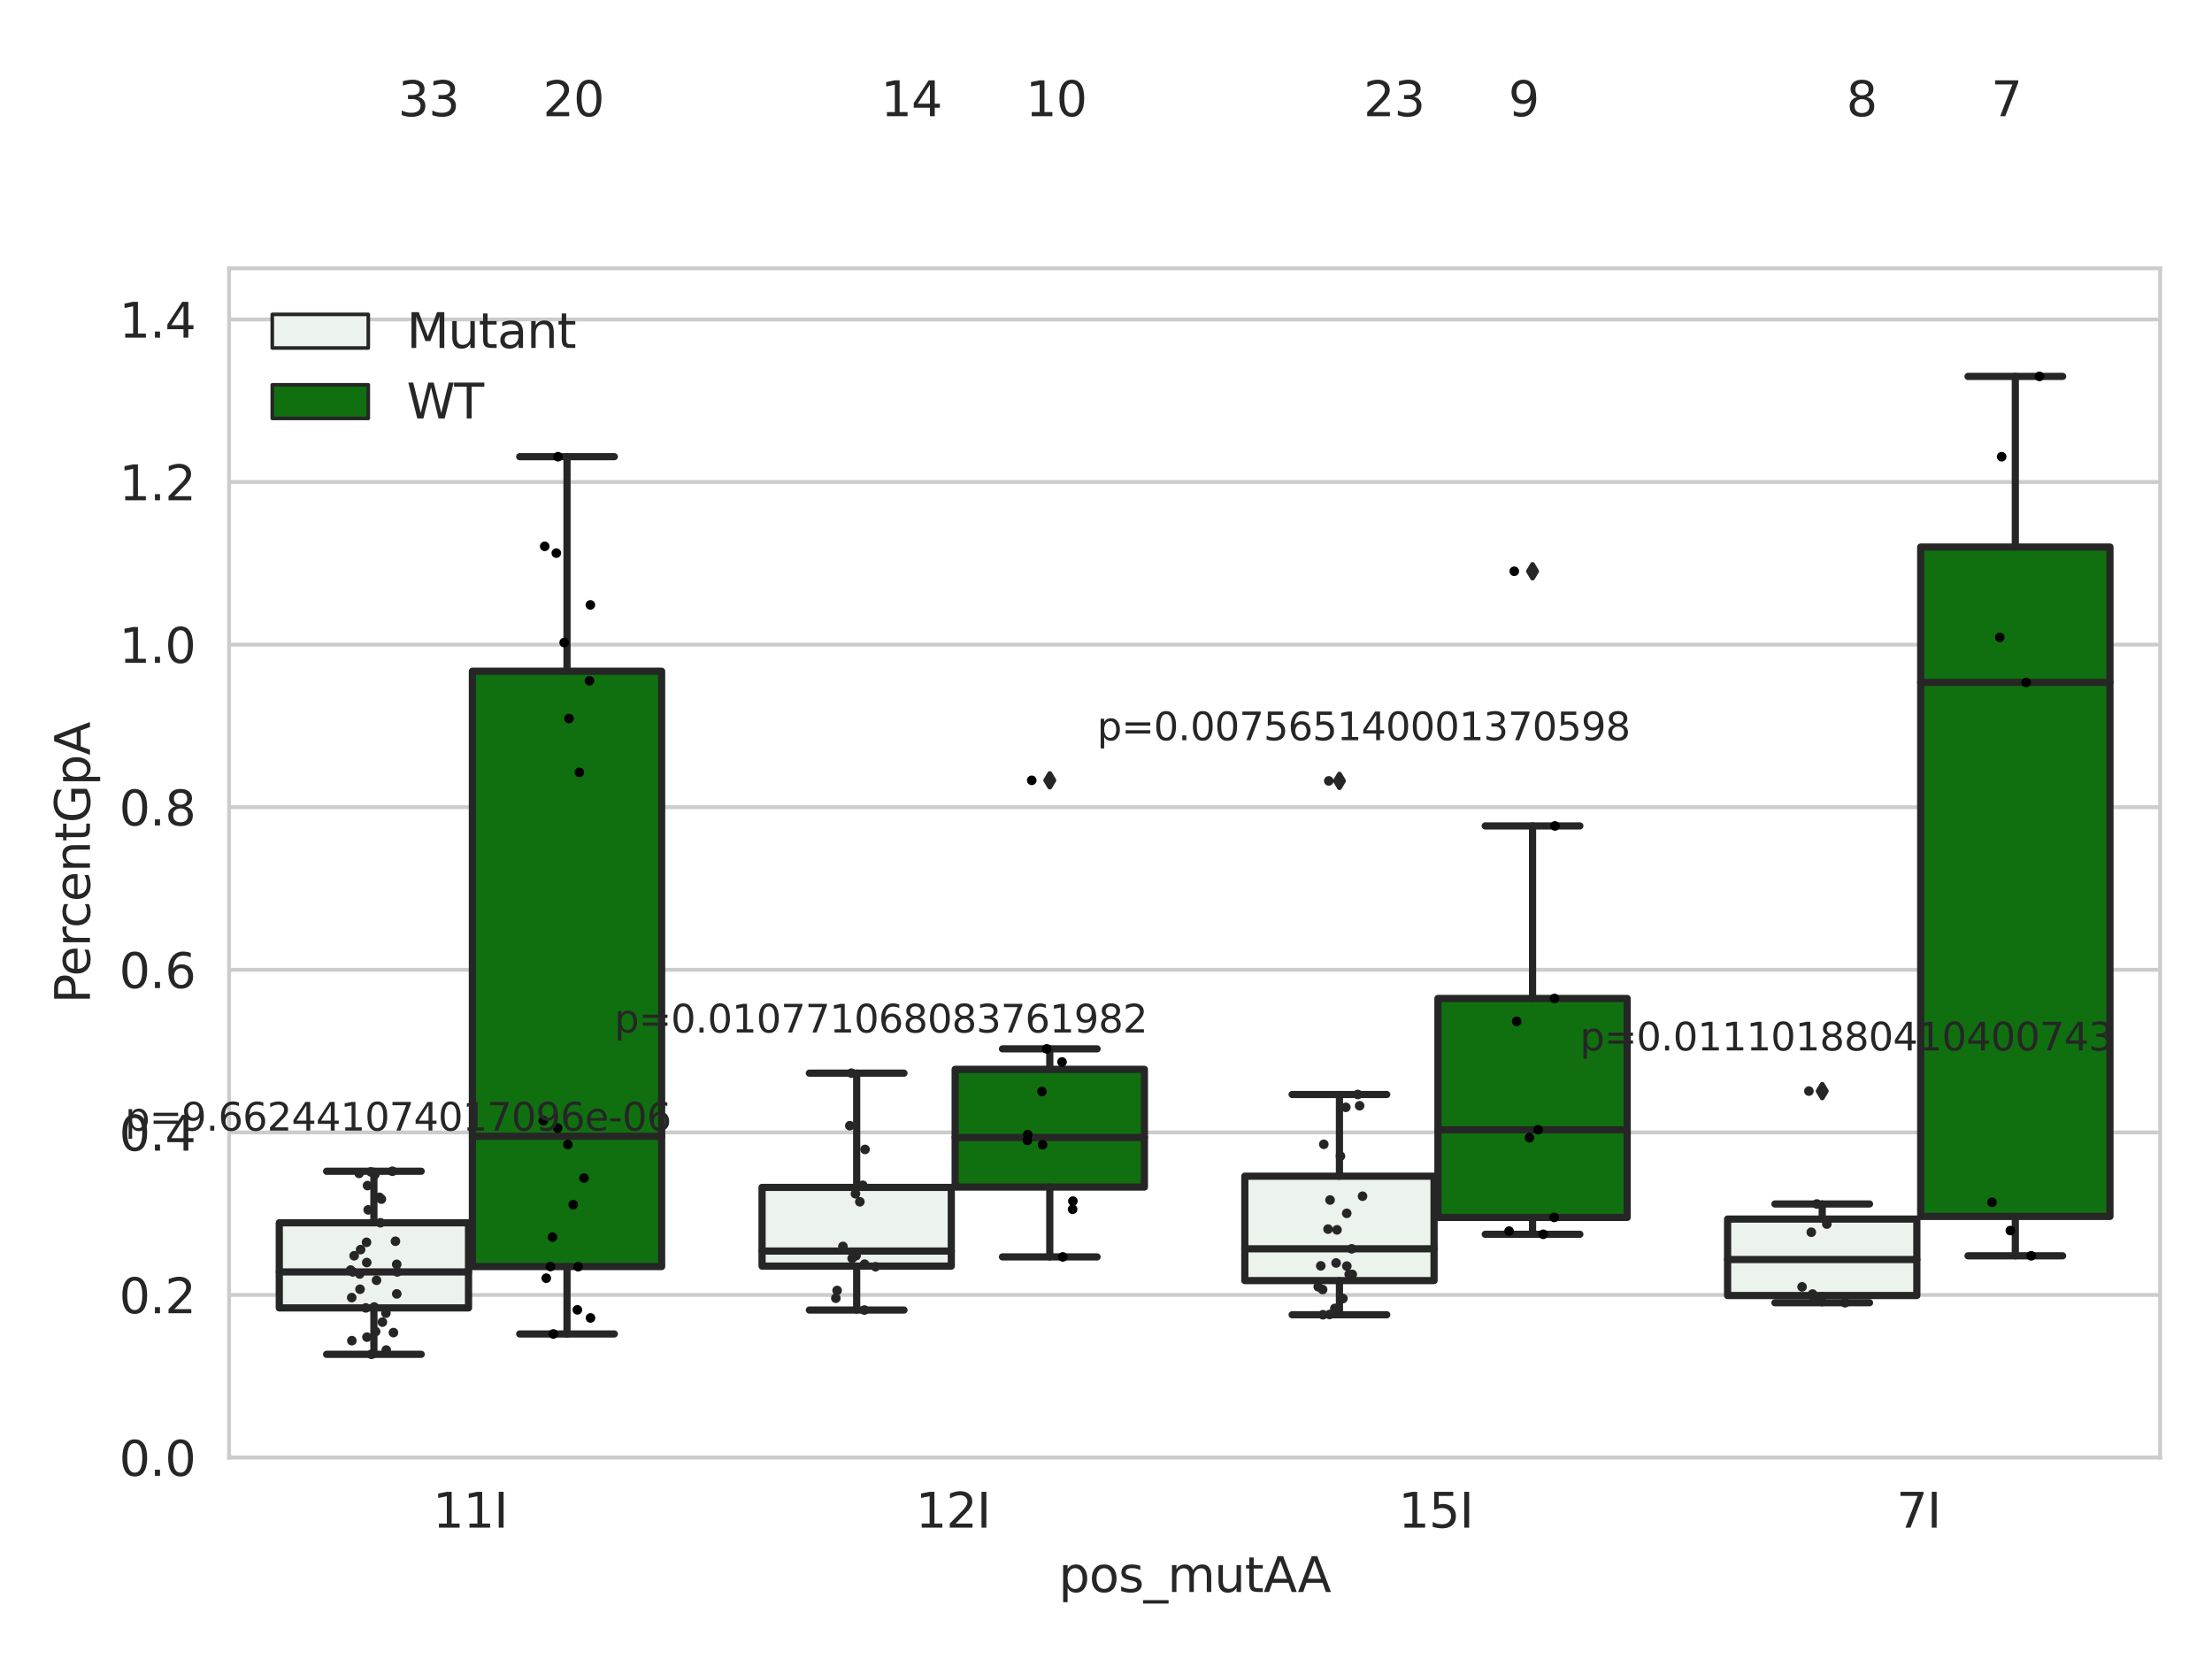 <?xml version="1.0" encoding="utf-8" standalone="no"?>
<!DOCTYPE svg PUBLIC "-//W3C//DTD SVG 1.1//EN"
  "http://www.w3.org/Graphics/SVG/1.1/DTD/svg11.dtd">
<svg xmlns:xlink="http://www.w3.org/1999/xlink" width="460.8pt" height="345.6pt" viewBox="0 0 460.8 345.6" xmlns="http://www.w3.org/2000/svg" version="1.1">
 <defs>
  <style type="text/css">*{stroke-linejoin: round; stroke-linecap: butt}</style>
 </defs>
 <g id="figure_1">
  <g id="patch_1">
   <path d="M 0 345.6 
L 460.8 345.6 
L 460.8 0 
L 0 0 
z
" style="fill: #ffffff"/>
  </g>
  <g id="axes_1">
   <g id="patch_2">
    <path d="M 47.72 303.64 
L 450 303.64 
L 450 55.89 
L 47.72 55.89 
z
" style="fill: #ffffff"/>
   </g>
   <g id="matplotlib.axis_1">
    <g id="xtick_1">
     <g id="text_1">
      <!-- 11I -->
      <g style="fill: #262626" transform="translate(90.168 318.238) scale(0.1 -0.1)">
       <defs>
        <path id="DejaVuSans-31" d="M 794 531 
L 1825 531 
L 1825 4091 
L 703 3866 
L 703 4441 
L 1819 4666 
L 2450 4666 
L 2450 531 
L 3481 531 
L 3481 0 
L 794 0 
L 794 531 
z
" transform="scale(0.016)"/>
        <path id="DejaVuSans-49" d="M 628 4666 
L 1259 4666 
L 1259 0 
L 628 0 
L 628 4666 
z
" transform="scale(0.016)"/>
       </defs>
       <use xlink:href="#DejaVuSans-31"/>
       <use xlink:href="#DejaVuSans-31" x="63.623"/>
       <use xlink:href="#DejaVuSans-49" x="127.246"/>
      </g>
     </g>
    </g>
    <g id="xtick_2">
     <g id="text_2">
      <!-- 12I -->
      <g style="fill: #262626" transform="translate(190.738 318.238) scale(0.1 -0.1)">
       <defs>
        <path id="DejaVuSans-32" d="M 1228 531 
L 3431 531 
L 3431 0 
L 469 0 
L 469 531 
Q 828 903 1448 1529 
Q 2069 2156 2228 2338 
Q 2531 2678 2651 2914 
Q 2772 3150 2772 3378 
Q 2772 3750 2511 3984 
Q 2250 4219 1831 4219 
Q 1534 4219 1204 4116 
Q 875 4013 500 3803 
L 500 4441 
Q 881 4594 1212 4672 
Q 1544 4750 1819 4750 
Q 2544 4750 2975 4387 
Q 3406 4025 3406 3419 
Q 3406 3131 3298 2873 
Q 3191 2616 2906 2266 
Q 2828 2175 2409 1742 
Q 1991 1309 1228 531 
z
" transform="scale(0.016)"/>
       </defs>
       <use xlink:href="#DejaVuSans-31"/>
       <use xlink:href="#DejaVuSans-32" x="63.623"/>
       <use xlink:href="#DejaVuSans-49" x="127.246"/>
      </g>
     </g>
    </g>
    <g id="xtick_3">
     <g id="text_3">
      <!-- 15I -->
      <g style="fill: #262626" transform="translate(291.308 318.238) scale(0.1 -0.1)">
       <defs>
        <path id="DejaVuSans-35" d="M 691 4666 
L 3169 4666 
L 3169 4134 
L 1269 4134 
L 1269 2991 
Q 1406 3038 1543 3061 
Q 1681 3084 1819 3084 
Q 2600 3084 3056 2656 
Q 3513 2228 3513 1497 
Q 3513 744 3044 326 
Q 2575 -91 1722 -91 
Q 1428 -91 1123 -41 
Q 819 9 494 109 
L 494 744 
Q 775 591 1075 516 
Q 1375 441 1709 441 
Q 2250 441 2565 725 
Q 2881 1009 2881 1497 
Q 2881 1984 2565 2268 
Q 2250 2553 1709 2553 
Q 1456 2553 1204 2497 
Q 953 2441 691 2322 
L 691 4666 
z
" transform="scale(0.016)"/>
       </defs>
       <use xlink:href="#DejaVuSans-31"/>
       <use xlink:href="#DejaVuSans-35" x="63.623"/>
       <use xlink:href="#DejaVuSans-49" x="127.246"/>
      </g>
     </g>
    </g>
    <g id="xtick_4">
     <g id="text_4">
      <!-- 7I -->
      <g style="fill: #262626" transform="translate(395.059 318.238) scale(0.1 -0.1)">
       <defs>
        <path id="DejaVuSans-37" d="M 525 4666 
L 3525 4666 
L 3525 4397 
L 1831 0 
L 1172 0 
L 2766 4134 
L 525 4134 
L 525 4666 
z
" transform="scale(0.016)"/>
       </defs>
       <use xlink:href="#DejaVuSans-37"/>
       <use xlink:href="#DejaVuSans-49" x="63.623"/>
      </g>
     </g>
    </g>
    <g id="text_5">
     <!-- pos_mutAA -->
     <g style="fill: #262626" transform="translate(220.544 331.638) scale(0.1 -0.1)">
      <defs>
       <path id="DejaVuSans-70" d="M 1159 525 
L 1159 -1331 
L 581 -1331 
L 581 3500 
L 1159 3500 
L 1159 2969 
Q 1341 3281 1617 3432 
Q 1894 3584 2278 3584 
Q 2916 3584 3314 3078 
Q 3713 2572 3713 1747 
Q 3713 922 3314 415 
Q 2916 -91 2278 -91 
Q 1894 -91 1617 61 
Q 1341 213 1159 525 
z
M 3116 1747 
Q 3116 2381 2855 2742 
Q 2594 3103 2138 3103 
Q 1681 3103 1420 2742 
Q 1159 2381 1159 1747 
Q 1159 1113 1420 752 
Q 1681 391 2138 391 
Q 2594 391 2855 752 
Q 3116 1113 3116 1747 
z
" transform="scale(0.016)"/>
       <path id="DejaVuSans-6f" d="M 1959 3097 
Q 1497 3097 1228 2736 
Q 959 2375 959 1747 
Q 959 1119 1226 758 
Q 1494 397 1959 397 
Q 2419 397 2687 759 
Q 2956 1122 2956 1747 
Q 2956 2369 2687 2733 
Q 2419 3097 1959 3097 
z
M 1959 3584 
Q 2709 3584 3137 3096 
Q 3566 2609 3566 1747 
Q 3566 888 3137 398 
Q 2709 -91 1959 -91 
Q 1206 -91 779 398 
Q 353 888 353 1747 
Q 353 2609 779 3096 
Q 1206 3584 1959 3584 
z
" transform="scale(0.016)"/>
       <path id="DejaVuSans-73" d="M 2834 3397 
L 2834 2853 
Q 2591 2978 2328 3040 
Q 2066 3103 1784 3103 
Q 1356 3103 1142 2972 
Q 928 2841 928 2578 
Q 928 2378 1081 2264 
Q 1234 2150 1697 2047 
L 1894 2003 
Q 2506 1872 2764 1633 
Q 3022 1394 3022 966 
Q 3022 478 2636 193 
Q 2250 -91 1575 -91 
Q 1294 -91 989 -36 
Q 684 19 347 128 
L 347 722 
Q 666 556 975 473 
Q 1284 391 1588 391 
Q 1994 391 2212 530 
Q 2431 669 2431 922 
Q 2431 1156 2273 1281 
Q 2116 1406 1581 1522 
L 1381 1569 
Q 847 1681 609 1914 
Q 372 2147 372 2553 
Q 372 3047 722 3315 
Q 1072 3584 1716 3584 
Q 2034 3584 2315 3537 
Q 2597 3491 2834 3397 
z
" transform="scale(0.016)"/>
       <path id="DejaVuSans-5f" d="M 3263 -1063 
L 3263 -1509 
L -63 -1509 
L -63 -1063 
L 3263 -1063 
z
" transform="scale(0.016)"/>
       <path id="DejaVuSans-6d" d="M 3328 2828 
Q 3544 3216 3844 3400 
Q 4144 3584 4550 3584 
Q 5097 3584 5394 3201 
Q 5691 2819 5691 2113 
L 5691 0 
L 5113 0 
L 5113 2094 
Q 5113 2597 4934 2840 
Q 4756 3084 4391 3084 
Q 3944 3084 3684 2787 
Q 3425 2491 3425 1978 
L 3425 0 
L 2847 0 
L 2847 2094 
Q 2847 2600 2669 2842 
Q 2491 3084 2119 3084 
Q 1678 3084 1418 2786 
Q 1159 2488 1159 1978 
L 1159 0 
L 581 0 
L 581 3500 
L 1159 3500 
L 1159 2956 
Q 1356 3278 1631 3431 
Q 1906 3584 2284 3584 
Q 2666 3584 2933 3390 
Q 3200 3197 3328 2828 
z
" transform="scale(0.016)"/>
       <path id="DejaVuSans-75" d="M 544 1381 
L 544 3500 
L 1119 3500 
L 1119 1403 
Q 1119 906 1312 657 
Q 1506 409 1894 409 
Q 2359 409 2629 706 
Q 2900 1003 2900 1516 
L 2900 3500 
L 3475 3500 
L 3475 0 
L 2900 0 
L 2900 538 
Q 2691 219 2414 64 
Q 2138 -91 1772 -91 
Q 1169 -91 856 284 
Q 544 659 544 1381 
z
M 1991 3584 
L 1991 3584 
z
" transform="scale(0.016)"/>
       <path id="DejaVuSans-74" d="M 1172 4494 
L 1172 3500 
L 2356 3500 
L 2356 3053 
L 1172 3053 
L 1172 1153 
Q 1172 725 1289 603 
Q 1406 481 1766 481 
L 2356 481 
L 2356 0 
L 1766 0 
Q 1100 0 847 248 
Q 594 497 594 1153 
L 594 3053 
L 172 3053 
L 172 3500 
L 594 3500 
L 594 4494 
L 1172 4494 
z
" transform="scale(0.016)"/>
       <path id="DejaVuSans-41" d="M 2188 4044 
L 1331 1722 
L 3047 1722 
L 2188 4044 
z
M 1831 4666 
L 2547 4666 
L 4325 0 
L 3669 0 
L 3244 1197 
L 1141 1197 
L 716 0 
L 50 0 
L 1831 4666 
z
" transform="scale(0.016)"/>
      </defs>
      <use xlink:href="#DejaVuSans-70"/>
      <use xlink:href="#DejaVuSans-6f" x="63.477"/>
      <use xlink:href="#DejaVuSans-73" x="124.658"/>
      <use xlink:href="#DejaVuSans-5f" x="176.758"/>
      <use xlink:href="#DejaVuSans-6d" x="226.758"/>
      <use xlink:href="#DejaVuSans-75" x="324.17"/>
      <use xlink:href="#DejaVuSans-74" x="387.549"/>
      <use xlink:href="#DejaVuSans-41" x="426.758"/>
      <use xlink:href="#DejaVuSans-41" x="497.916"/>
     </g>
    </g>
   </g>
   <g id="matplotlib.axis_2">
    <g id="ytick_1">
     <g id="line2d_1">
      <path d="M 47.72 303.64 
L 450 303.64 
" clip-path="url(#p10e14ba151)" style="fill: none; stroke: #cccccc; stroke-width: 0.8; stroke-linecap: round"/>
     </g>
     <g id="text_6">
      <!-- 0.0 -->
      <g style="fill: #262626" transform="translate(24.817 307.439) scale(0.1 -0.1)">
       <defs>
        <path id="DejaVuSans-30" d="M 2034 4250 
Q 1547 4250 1301 3770 
Q 1056 3291 1056 2328 
Q 1056 1369 1301 889 
Q 1547 409 2034 409 
Q 2525 409 2770 889 
Q 3016 1369 3016 2328 
Q 3016 3291 2770 3770 
Q 2525 4250 2034 4250 
z
M 2034 4750 
Q 2819 4750 3233 4129 
Q 3647 3509 3647 2328 
Q 3647 1150 3233 529 
Q 2819 -91 2034 -91 
Q 1250 -91 836 529 
Q 422 1150 422 2328 
Q 422 3509 836 4129 
Q 1250 4750 2034 4750 
z
" transform="scale(0.016)"/>
        <path id="DejaVuSans-2e" d="M 684 794 
L 1344 794 
L 1344 0 
L 684 0 
L 684 794 
z
" transform="scale(0.016)"/>
       </defs>
       <use xlink:href="#DejaVuSans-30"/>
       <use xlink:href="#DejaVuSans-2e" x="63.623"/>
       <use xlink:href="#DejaVuSans-30" x="95.41"/>
      </g>
     </g>
    </g>
    <g id="ytick_2">
     <g id="line2d_2">
      <path d="M 47.72 269.769 
L 450 269.769 
" clip-path="url(#p10e14ba151)" style="fill: none; stroke: #cccccc; stroke-width: 0.8; stroke-linecap: round"/>
     </g>
     <g id="text_7">
      <!-- 0.2 -->
      <g style="fill: #262626" transform="translate(24.817 273.568) scale(0.1 -0.1)">
       <use xlink:href="#DejaVuSans-30"/>
       <use xlink:href="#DejaVuSans-2e" x="63.623"/>
       <use xlink:href="#DejaVuSans-32" x="95.41"/>
      </g>
     </g>
    </g>
    <g id="ytick_3">
     <g id="line2d_3">
      <path d="M 47.72 235.898 
L 450 235.898 
" clip-path="url(#p10e14ba151)" style="fill: none; stroke: #cccccc; stroke-width: 0.8; stroke-linecap: round"/>
     </g>
     <g id="text_8">
      <!-- 0.4 -->
      <g style="fill: #262626" transform="translate(24.817 239.697) scale(0.1 -0.1)">
       <defs>
        <path id="DejaVuSans-34" d="M 2419 4116 
L 825 1625 
L 2419 1625 
L 2419 4116 
z
M 2253 4666 
L 3047 4666 
L 3047 1625 
L 3713 1625 
L 3713 1100 
L 3047 1100 
L 3047 0 
L 2419 0 
L 2419 1100 
L 313 1100 
L 313 1709 
L 2253 4666 
z
" transform="scale(0.016)"/>
       </defs>
       <use xlink:href="#DejaVuSans-30"/>
       <use xlink:href="#DejaVuSans-2e" x="63.623"/>
       <use xlink:href="#DejaVuSans-34" x="95.41"/>
      </g>
     </g>
    </g>
    <g id="ytick_4">
     <g id="line2d_4">
      <path d="M 47.72 202.026 
L 450 202.026 
" clip-path="url(#p10e14ba151)" style="fill: none; stroke: #cccccc; stroke-width: 0.8; stroke-linecap: round"/>
     </g>
     <g id="text_9">
      <!-- 0.6 -->
      <g style="fill: #262626" transform="translate(24.817 205.826) scale(0.1 -0.1)">
       <defs>
        <path id="DejaVuSans-36" d="M 2113 2584 
Q 1688 2584 1439 2293 
Q 1191 2003 1191 1497 
Q 1191 994 1439 701 
Q 1688 409 2113 409 
Q 2538 409 2786 701 
Q 3034 994 3034 1497 
Q 3034 2003 2786 2293 
Q 2538 2584 2113 2584 
z
M 3366 4563 
L 3366 3988 
Q 3128 4100 2886 4159 
Q 2644 4219 2406 4219 
Q 1781 4219 1451 3797 
Q 1122 3375 1075 2522 
Q 1259 2794 1537 2939 
Q 1816 3084 2150 3084 
Q 2853 3084 3261 2657 
Q 3669 2231 3669 1497 
Q 3669 778 3244 343 
Q 2819 -91 2113 -91 
Q 1303 -91 875 529 
Q 447 1150 447 2328 
Q 447 3434 972 4092 
Q 1497 4750 2381 4750 
Q 2619 4750 2861 4703 
Q 3103 4656 3366 4563 
z
" transform="scale(0.016)"/>
       </defs>
       <use xlink:href="#DejaVuSans-30"/>
       <use xlink:href="#DejaVuSans-2e" x="63.623"/>
       <use xlink:href="#DejaVuSans-36" x="95.41"/>
      </g>
     </g>
    </g>
    <g id="ytick_5">
     <g id="line2d_5">
      <path d="M 47.72 168.155 
L 450 168.155 
" clip-path="url(#p10e14ba151)" style="fill: none; stroke: #cccccc; stroke-width: 0.8; stroke-linecap: round"/>
     </g>
     <g id="text_10">
      <!-- 0.8 -->
      <g style="fill: #262626" transform="translate(24.817 171.954) scale(0.1 -0.1)">
       <defs>
        <path id="DejaVuSans-38" d="M 2034 2216 
Q 1584 2216 1326 1975 
Q 1069 1734 1069 1313 
Q 1069 891 1326 650 
Q 1584 409 2034 409 
Q 2484 409 2743 651 
Q 3003 894 3003 1313 
Q 3003 1734 2745 1975 
Q 2488 2216 2034 2216 
z
M 1403 2484 
Q 997 2584 770 2862 
Q 544 3141 544 3541 
Q 544 4100 942 4425 
Q 1341 4750 2034 4750 
Q 2731 4750 3128 4425 
Q 3525 4100 3525 3541 
Q 3525 3141 3298 2862 
Q 3072 2584 2669 2484 
Q 3125 2378 3379 2068 
Q 3634 1759 3634 1313 
Q 3634 634 3220 271 
Q 2806 -91 2034 -91 
Q 1263 -91 848 271 
Q 434 634 434 1313 
Q 434 1759 690 2068 
Q 947 2378 1403 2484 
z
M 1172 3481 
Q 1172 3119 1398 2916 
Q 1625 2713 2034 2713 
Q 2441 2713 2670 2916 
Q 2900 3119 2900 3481 
Q 2900 3844 2670 4047 
Q 2441 4250 2034 4250 
Q 1625 4250 1398 4047 
Q 1172 3844 1172 3481 
z
" transform="scale(0.016)"/>
       </defs>
       <use xlink:href="#DejaVuSans-30"/>
       <use xlink:href="#DejaVuSans-2e" x="63.623"/>
       <use xlink:href="#DejaVuSans-38" x="95.41"/>
      </g>
     </g>
    </g>
    <g id="ytick_6">
     <g id="line2d_6">
      <path d="M 47.72 134.284 
L 450 134.284 
" clip-path="url(#p10e14ba151)" style="fill: none; stroke: #cccccc; stroke-width: 0.8; stroke-linecap: round"/>
     </g>
     <g id="text_11">
      <!-- 1.0 -->
      <g style="fill: #262626" transform="translate(24.817 138.083) scale(0.1 -0.1)">
       <use xlink:href="#DejaVuSans-31"/>
       <use xlink:href="#DejaVuSans-2e" x="63.623"/>
       <use xlink:href="#DejaVuSans-30" x="95.41"/>
      </g>
     </g>
    </g>
    <g id="ytick_7">
     <g id="line2d_7">
      <path d="M 47.72 100.413 
L 450 100.413 
" clip-path="url(#p10e14ba151)" style="fill: none; stroke: #cccccc; stroke-width: 0.8; stroke-linecap: round"/>
     </g>
     <g id="text_12">
      <!-- 1.2 -->
      <g style="fill: #262626" transform="translate(24.817 104.212) scale(0.1 -0.1)">
       <use xlink:href="#DejaVuSans-31"/>
       <use xlink:href="#DejaVuSans-2e" x="63.623"/>
       <use xlink:href="#DejaVuSans-32" x="95.41"/>
      </g>
     </g>
    </g>
    <g id="ytick_8">
     <g id="line2d_8">
      <path d="M 47.72 66.542 
L 450 66.542 
" clip-path="url(#p10e14ba151)" style="fill: none; stroke: #cccccc; stroke-width: 0.8; stroke-linecap: round"/>
     </g>
     <g id="text_13">
      <!-- 1.4 -->
      <g style="fill: #262626" transform="translate(24.817 70.341) scale(0.1 -0.1)">
       <use xlink:href="#DejaVuSans-31"/>
       <use xlink:href="#DejaVuSans-2e" x="63.623"/>
       <use xlink:href="#DejaVuSans-34" x="95.41"/>
      </g>
     </g>
    </g>
    <g id="text_14">
     <!-- PercentGpA -->
     <g style="fill: #262626" transform="translate(18.737 209.041) rotate(-90) scale(0.1 -0.1)">
      <defs>
       <path id="DejaVuSans-50" d="M 1259 4147 
L 1259 2394 
L 2053 2394 
Q 2494 2394 2734 2622 
Q 2975 2850 2975 3272 
Q 2975 3691 2734 3919 
Q 2494 4147 2053 4147 
L 1259 4147 
z
M 628 4666 
L 2053 4666 
Q 2838 4666 3239 4311 
Q 3641 3956 3641 3272 
Q 3641 2581 3239 2228 
Q 2838 1875 2053 1875 
L 1259 1875 
L 1259 0 
L 628 0 
L 628 4666 
z
" transform="scale(0.016)"/>
       <path id="DejaVuSans-65" d="M 3597 1894 
L 3597 1613 
L 953 1613 
Q 991 1019 1311 708 
Q 1631 397 2203 397 
Q 2534 397 2845 478 
Q 3156 559 3463 722 
L 3463 178 
Q 3153 47 2828 -22 
Q 2503 -91 2169 -91 
Q 1331 -91 842 396 
Q 353 884 353 1716 
Q 353 2575 817 3079 
Q 1281 3584 2069 3584 
Q 2775 3584 3186 3129 
Q 3597 2675 3597 1894 
z
M 3022 2063 
Q 3016 2534 2758 2815 
Q 2500 3097 2075 3097 
Q 1594 3097 1305 2825 
Q 1016 2553 972 2059 
L 3022 2063 
z
" transform="scale(0.016)"/>
       <path id="DejaVuSans-72" d="M 2631 2963 
Q 2534 3019 2420 3045 
Q 2306 3072 2169 3072 
Q 1681 3072 1420 2755 
Q 1159 2438 1159 1844 
L 1159 0 
L 581 0 
L 581 3500 
L 1159 3500 
L 1159 2956 
Q 1341 3275 1631 3429 
Q 1922 3584 2338 3584 
Q 2397 3584 2469 3576 
Q 2541 3569 2628 3553 
L 2631 2963 
z
" transform="scale(0.016)"/>
       <path id="DejaVuSans-63" d="M 3122 3366 
L 3122 2828 
Q 2878 2963 2633 3030 
Q 2388 3097 2138 3097 
Q 1578 3097 1268 2742 
Q 959 2388 959 1747 
Q 959 1106 1268 751 
Q 1578 397 2138 397 
Q 2388 397 2633 464 
Q 2878 531 3122 666 
L 3122 134 
Q 2881 22 2623 -34 
Q 2366 -91 2075 -91 
Q 1284 -91 818 406 
Q 353 903 353 1747 
Q 353 2603 823 3093 
Q 1294 3584 2113 3584 
Q 2378 3584 2631 3529 
Q 2884 3475 3122 3366 
z
" transform="scale(0.016)"/>
       <path id="DejaVuSans-6e" d="M 3513 2113 
L 3513 0 
L 2938 0 
L 2938 2094 
Q 2938 2591 2744 2837 
Q 2550 3084 2163 3084 
Q 1697 3084 1428 2787 
Q 1159 2491 1159 1978 
L 1159 0 
L 581 0 
L 581 3500 
L 1159 3500 
L 1159 2956 
Q 1366 3272 1645 3428 
Q 1925 3584 2291 3584 
Q 2894 3584 3203 3211 
Q 3513 2838 3513 2113 
z
" transform="scale(0.016)"/>
       <path id="DejaVuSans-47" d="M 3809 666 
L 3809 1919 
L 2778 1919 
L 2778 2438 
L 4434 2438 
L 4434 434 
Q 4069 175 3628 42 
Q 3188 -91 2688 -91 
Q 1594 -91 976 548 
Q 359 1188 359 2328 
Q 359 3472 976 4111 
Q 1594 4750 2688 4750 
Q 3144 4750 3555 4637 
Q 3966 4525 4313 4306 
L 4313 3634 
Q 3963 3931 3569 4081 
Q 3175 4231 2741 4231 
Q 1884 4231 1454 3753 
Q 1025 3275 1025 2328 
Q 1025 1384 1454 906 
Q 1884 428 2741 428 
Q 3075 428 3337 486 
Q 3600 544 3809 666 
z
" transform="scale(0.016)"/>
      </defs>
      <use xlink:href="#DejaVuSans-50"/>
      <use xlink:href="#DejaVuSans-65" x="56.678"/>
      <use xlink:href="#DejaVuSans-72" x="118.201"/>
      <use xlink:href="#DejaVuSans-63" x="157.064"/>
      <use xlink:href="#DejaVuSans-65" x="212.045"/>
      <use xlink:href="#DejaVuSans-6e" x="273.568"/>
      <use xlink:href="#DejaVuSans-74" x="336.947"/>
      <use xlink:href="#DejaVuSans-47" x="376.156"/>
      <use xlink:href="#DejaVuSans-70" x="453.646"/>
      <use xlink:href="#DejaVuSans-41" x="517.123"/>
     </g>
    </g>
   </g>
   <g id="patch_3">
    <path d="M 58.179 272.462 
L 97.603 272.462 
L 97.603 254.729 
L 58.179 254.729 
L 58.179 272.462 
z
" clip-path="url(#p10e14ba151)" style="fill: #ecf2ec; stroke: #262626; stroke-width: 1.5; stroke-linejoin: miter"/>
   </g>
   <g id="patch_4">
    <path d="M 98.407 263.849 
L 137.831 263.849 
L 137.831 139.829 
L 98.407 139.829 
L 98.407 263.849 
z
" clip-path="url(#p10e14ba151)" style="fill: #107010; stroke: #262626; stroke-width: 1.5; stroke-linejoin: miter"/>
   </g>
   <g id="patch_5">
    <path d="M 158.749 263.752 
L 198.173 263.752 
L 198.173 247.355 
L 158.749 247.355 
L 158.749 263.752 
z
" clip-path="url(#p10e14ba151)" style="fill: #ecf2ec; stroke: #262626; stroke-width: 1.5; stroke-linejoin: miter"/>
   </g>
   <g id="patch_6">
    <path d="M 198.977 247.283 
L 238.401 247.283 
L 238.401 222.763 
L 198.977 222.763 
L 198.977 247.283 
z
" clip-path="url(#p10e14ba151)" style="fill: #107010; stroke: #262626; stroke-width: 1.5; stroke-linejoin: miter"/>
   </g>
   <g id="patch_7">
    <path d="M 259.319 266.769 
L 298.743 266.769 
L 298.743 245.019 
L 259.319 245.019 
L 259.319 266.769 
z
" clip-path="url(#p10e14ba151)" style="fill: #ecf2ec; stroke: #262626; stroke-width: 1.5; stroke-linejoin: miter"/>
   </g>
   <g id="patch_8">
    <path d="M 299.547 253.608 
L 338.971 253.608 
L 338.971 207.995 
L 299.547 207.995 
L 299.547 253.608 
z
" clip-path="url(#p10e14ba151)" style="fill: #107010; stroke: #262626; stroke-width: 1.5; stroke-linejoin: miter"/>
   </g>
   <g id="patch_9">
    <path d="M 359.889 269.882 
L 399.313 269.882 
L 399.313 253.951 
L 359.889 253.951 
L 359.889 269.882 
z
" clip-path="url(#p10e14ba151)" style="fill: #ecf2ec; stroke: #262626; stroke-width: 1.5; stroke-linejoin: miter"/>
   </g>
   <g id="patch_10">
    <path d="M 400.117 253.402 
L 439.541 253.402 
L 439.541 113.961 
L 400.117 113.961 
L 400.117 253.402 
z
" clip-path="url(#p10e14ba151)" style="fill: #107010; stroke: #262626; stroke-width: 1.5; stroke-linejoin: miter"/>
   </g>
   <g id="patch_11">
    <path d="M 98.005 303.64 
L 98.005 303.64 
L 98.005 303.64 
L 98.005 303.64 
z
" clip-path="url(#p10e14ba151)" style="fill: #ecf2ec; stroke: #262626; stroke-width: 0.75; stroke-linejoin: miter"/>
   </g>
   <g id="patch_12">
    <path d="M 98.005 303.64 
L 98.005 303.64 
L 98.005 303.64 
L 98.005 303.64 
z
" clip-path="url(#p10e14ba151)" style="fill: #107010; stroke: #262626; stroke-width: 0.75; stroke-linejoin: miter"/>
   </g>
   <g id="PathCollection_1"/>
   <g id="PathCollection_2"/>
   <g id="line2d_9">
    <path d="M 77.891 272.462 
L 77.891 282.127 
" clip-path="url(#p10e14ba151)" style="fill: none; stroke: #262626; stroke-width: 1.5; stroke-linecap: round"/>
   </g>
   <g id="line2d_10">
    <path d="M 77.891 254.729 
L 77.891 243.995 
" clip-path="url(#p10e14ba151)" style="fill: none; stroke: #262626; stroke-width: 1.5; stroke-linecap: round"/>
   </g>
   <g id="line2d_11">
    <path d="M 68.035 282.127 
L 87.747 282.127 
" clip-path="url(#p10e14ba151)" style="fill: none; stroke: #262626; stroke-width: 1.5; stroke-linecap: round"/>
   </g>
   <g id="line2d_12">
    <path d="M 68.035 243.995 
L 87.747 243.995 
" clip-path="url(#p10e14ba151)" style="fill: none; stroke: #262626; stroke-width: 1.5; stroke-linecap: round"/>
   </g>
   <g id="line2d_13"/>
   <g id="line2d_14">
    <path d="M 118.119 263.849 
L 118.119 277.888 
" clip-path="url(#p10e14ba151)" style="fill: none; stroke: #262626; stroke-width: 1.5; stroke-linecap: round"/>
   </g>
   <g id="line2d_15">
    <path d="M 118.119 139.829 
L 118.119 95.136 
" clip-path="url(#p10e14ba151)" style="fill: none; stroke: #262626; stroke-width: 1.5; stroke-linecap: round"/>
   </g>
   <g id="line2d_16">
    <path d="M 108.263 277.888 
L 127.975 277.888 
" clip-path="url(#p10e14ba151)" style="fill: none; stroke: #262626; stroke-width: 1.5; stroke-linecap: round"/>
   </g>
   <g id="line2d_17">
    <path d="M 108.263 95.136 
L 127.975 95.136 
" clip-path="url(#p10e14ba151)" style="fill: none; stroke: #262626; stroke-width: 1.5; stroke-linecap: round"/>
   </g>
   <g id="line2d_18"/>
   <g id="line2d_19">
    <path d="M 178.461 263.752 
L 178.461 272.906 
" clip-path="url(#p10e14ba151)" style="fill: none; stroke: #262626; stroke-width: 1.5; stroke-linecap: round"/>
   </g>
   <g id="line2d_20">
    <path d="M 178.461 247.355 
L 178.461 223.558 
" clip-path="url(#p10e14ba151)" style="fill: none; stroke: #262626; stroke-width: 1.5; stroke-linecap: round"/>
   </g>
   <g id="line2d_21">
    <path d="M 168.605 272.906 
L 188.317 272.906 
" clip-path="url(#p10e14ba151)" style="fill: none; stroke: #262626; stroke-width: 1.5; stroke-linecap: round"/>
   </g>
   <g id="line2d_22">
    <path d="M 168.605 223.558 
L 188.317 223.558 
" clip-path="url(#p10e14ba151)" style="fill: none; stroke: #262626; stroke-width: 1.5; stroke-linecap: round"/>
   </g>
   <g id="line2d_23"/>
   <g id="line2d_24">
    <path d="M 218.689 247.283 
L 218.689 261.838 
" clip-path="url(#p10e14ba151)" style="fill: none; stroke: #262626; stroke-width: 1.5; stroke-linecap: round"/>
   </g>
   <g id="line2d_25">
    <path d="M 218.689 222.763 
L 218.689 218.497 
" clip-path="url(#p10e14ba151)" style="fill: none; stroke: #262626; stroke-width: 1.5; stroke-linecap: round"/>
   </g>
   <g id="line2d_26">
    <path d="M 208.833 261.838 
L 228.545 261.838 
" clip-path="url(#p10e14ba151)" style="fill: none; stroke: #262626; stroke-width: 1.5; stroke-linecap: round"/>
   </g>
   <g id="line2d_27">
    <path d="M 208.833 218.497 
L 228.545 218.497 
" clip-path="url(#p10e14ba151)" style="fill: none; stroke: #262626; stroke-width: 1.5; stroke-linecap: round"/>
   </g>
   <g id="line2d_28">
    <defs>
     <path id="me8bc9b7240" d="M -0 1.414 
L 0.849 0 
L 0 -1.414 
L -0.849 -0 
z
" style="stroke: #262626; stroke-linejoin: miter"/>
    </defs>
    <g clip-path="url(#p10e14ba151)">
     <use xlink:href="#me8bc9b7240" x="218.689" y="162.558" style="fill: #262626; stroke: #262626; stroke-linejoin: miter"/>
    </g>
   </g>
   <g id="line2d_29">
    <path d="M 279.031 266.769 
L 279.031 273.89 
" clip-path="url(#p10e14ba151)" style="fill: none; stroke: #262626; stroke-width: 1.5; stroke-linecap: round"/>
   </g>
   <g id="line2d_30">
    <path d="M 279.031 245.019 
L 279.031 228.001 
" clip-path="url(#p10e14ba151)" style="fill: none; stroke: #262626; stroke-width: 1.5; stroke-linecap: round"/>
   </g>
   <g id="line2d_31">
    <path d="M 269.175 273.89 
L 288.887 273.89 
" clip-path="url(#p10e14ba151)" style="fill: none; stroke: #262626; stroke-width: 1.5; stroke-linecap: round"/>
   </g>
   <g id="line2d_32">
    <path d="M 269.175 228.001 
L 288.887 228.001 
" clip-path="url(#p10e14ba151)" style="fill: none; stroke: #262626; stroke-width: 1.5; stroke-linecap: round"/>
   </g>
   <g id="line2d_33">
    <g clip-path="url(#p10e14ba151)">
     <use xlink:href="#me8bc9b7240" x="279.031" y="162.674" style="fill: #262626; stroke: #262626; stroke-linejoin: miter"/>
    </g>
   </g>
   <g id="line2d_34">
    <path d="M 319.259 253.608 
L 319.259 257.124 
" clip-path="url(#p10e14ba151)" style="fill: none; stroke: #262626; stroke-width: 1.5; stroke-linecap: round"/>
   </g>
   <g id="line2d_35">
    <path d="M 319.259 207.995 
L 319.259 172.057 
" clip-path="url(#p10e14ba151)" style="fill: none; stroke: #262626; stroke-width: 1.5; stroke-linecap: round"/>
   </g>
   <g id="line2d_36">
    <path d="M 309.403 257.124 
L 329.115 257.124 
" clip-path="url(#p10e14ba151)" style="fill: none; stroke: #262626; stroke-width: 1.5; stroke-linecap: round"/>
   </g>
   <g id="line2d_37">
    <path d="M 309.403 172.057 
L 329.115 172.057 
" clip-path="url(#p10e14ba151)" style="fill: none; stroke: #262626; stroke-width: 1.5; stroke-linecap: round"/>
   </g>
   <g id="line2d_38">
    <g clip-path="url(#p10e14ba151)">
     <use xlink:href="#me8bc9b7240" x="319.259" y="119.005" style="fill: #262626; stroke: #262626; stroke-linejoin: miter"/>
    </g>
   </g>
   <g id="line2d_39">
    <path d="M 379.601 269.882 
L 379.601 271.385 
" clip-path="url(#p10e14ba151)" style="fill: none; stroke: #262626; stroke-width: 1.5; stroke-linecap: round"/>
   </g>
   <g id="line2d_40">
    <path d="M 379.601 253.951 
L 379.601 250.813 
" clip-path="url(#p10e14ba151)" style="fill: none; stroke: #262626; stroke-width: 1.5; stroke-linecap: round"/>
   </g>
   <g id="line2d_41">
    <path d="M 369.745 271.385 
L 389.457 271.385 
" clip-path="url(#p10e14ba151)" style="fill: none; stroke: #262626; stroke-width: 1.5; stroke-linecap: round"/>
   </g>
   <g id="line2d_42">
    <path d="M 369.745 250.813 
L 389.457 250.813 
" clip-path="url(#p10e14ba151)" style="fill: none; stroke: #262626; stroke-width: 1.5; stroke-linecap: round"/>
   </g>
   <g id="line2d_43">
    <g clip-path="url(#p10e14ba151)">
     <use xlink:href="#me8bc9b7240" x="379.601" y="227.295" style="fill: #262626; stroke: #262626; stroke-linejoin: miter"/>
    </g>
   </g>
   <g id="line2d_44">
    <path d="M 419.829 253.402 
L 419.829 261.605 
" clip-path="url(#p10e14ba151)" style="fill: none; stroke: #262626; stroke-width: 1.5; stroke-linecap: round"/>
   </g>
   <g id="line2d_45">
    <path d="M 419.829 113.961 
L 419.829 78.412 
" clip-path="url(#p10e14ba151)" style="fill: none; stroke: #262626; stroke-width: 1.5; stroke-linecap: round"/>
   </g>
   <g id="line2d_46">
    <path d="M 409.973 261.605 
L 429.685 261.605 
" clip-path="url(#p10e14ba151)" style="fill: none; stroke: #262626; stroke-width: 1.5; stroke-linecap: round"/>
   </g>
   <g id="line2d_47">
    <path d="M 409.973 78.412 
L 429.685 78.412 
" clip-path="url(#p10e14ba151)" style="fill: none; stroke: #262626; stroke-width: 1.5; stroke-linecap: round"/>
   </g>
   <g id="line2d_48"/>
   <g id="line2d_49">
    <path d="M 58.179 264.962 
L 97.603 264.962 
" clip-path="url(#p10e14ba151)" style="fill: none; stroke: #262626; stroke-width: 1.5; stroke-linecap: round"/>
   </g>
   <g id="line2d_50">
    <path d="M 98.407 236.71 
L 137.831 236.71 
" clip-path="url(#p10e14ba151)" style="fill: none; stroke: #262626; stroke-width: 1.5; stroke-linecap: round"/>
   </g>
   <g id="line2d_51">
    <path d="M 158.749 260.616 
L 198.173 260.616 
" clip-path="url(#p10e14ba151)" style="fill: none; stroke: #262626; stroke-width: 1.5; stroke-linecap: round"/>
   </g>
   <g id="line2d_52">
    <path d="M 198.977 236.967 
L 238.401 236.967 
" clip-path="url(#p10e14ba151)" style="fill: none; stroke: #262626; stroke-width: 1.5; stroke-linecap: round"/>
   </g>
   <g id="line2d_53">
    <path d="M 259.319 260.152 
L 298.743 260.152 
" clip-path="url(#p10e14ba151)" style="fill: none; stroke: #262626; stroke-width: 1.5; stroke-linecap: round"/>
   </g>
   <g id="line2d_54">
    <path d="M 299.547 235.349 
L 338.971 235.349 
" clip-path="url(#p10e14ba151)" style="fill: none; stroke: #262626; stroke-width: 1.5; stroke-linecap: round"/>
   </g>
   <g id="line2d_55">
    <path d="M 359.889 262.389 
L 399.313 262.389 
" clip-path="url(#p10e14ba151)" style="fill: none; stroke: #262626; stroke-width: 1.5; stroke-linecap: round"/>
   </g>
   <g id="line2d_56">
    <path d="M 400.117 142.158 
L 439.541 142.158 
" clip-path="url(#p10e14ba151)" style="fill: none; stroke: #262626; stroke-width: 1.5; stroke-linecap: round"/>
   </g>
   <g id="patch_13">
    <path d="M 47.72 303.64 
L 47.72 55.89 
" style="fill: none; stroke: #cccccc; stroke-width: 0.8; stroke-linejoin: miter; stroke-linecap: square"/>
   </g>
   <g id="patch_14">
    <path d="M 450 303.64 
L 450 55.89 
" style="fill: none; stroke: #cccccc; stroke-width: 0.8; stroke-linejoin: miter; stroke-linecap: square"/>
   </g>
   <g id="patch_15">
    <path d="M 47.72 303.64 
L 450 303.64 
" style="fill: none; stroke: #cccccc; stroke-width: 0.8; stroke-linejoin: miter; stroke-linecap: square"/>
   </g>
   <g id="patch_16">
    <path d="M 47.72 55.89 
L 450 55.89 
" style="fill: none; stroke: #cccccc; stroke-width: 0.8; stroke-linejoin: miter; stroke-linecap: square"/>
   </g>
   <g id="PathCollection_3">
    <defs>
     <path id="C0_0_5776d7f19d" d="M 0 1 
C 0.265 1 0.52 0.895 0.707 0.707 
C 0.895 0.52 1 0.265 1 -0 
C 1 -0.265 0.895 -0.52 0.707 -0.707 
C 0.52 -0.895 0.265 -1 0 -1 
C -0.265 -1 -0.52 -0.895 -0.707 -0.707 
C -0.895 -0.52 -1 -0.265 -1 0 
C -1 0.265 -0.895 0.52 -0.707 0.707 
C -0.52 0.895 -0.265 1 0 1 
z
"/>
    </defs>
    <g clip-path="url(#p10e14ba151)">
     <use xlink:href="#C0_0_5776d7f19d" x="77.382" y="282.127" style="fill: #262626"/>
    </g>
    <g clip-path="url(#p10e14ba151)">
     <use xlink:href="#C0_0_5776d7f19d" x="76.397" y="263.01" style="fill: #262626"/>
    </g>
    <g clip-path="url(#p10e14ba151)">
     <use xlink:href="#C0_0_5776d7f19d" x="73.779" y="261.594" style="fill: #262626"/>
    </g>
    <g clip-path="url(#p10e14ba151)">
     <use xlink:href="#C0_0_5776d7f19d" x="79.049" y="249.425" style="fill: #262626"/>
    </g>
    <g clip-path="url(#p10e14ba151)">
     <use xlink:href="#C0_0_5776d7f19d" x="76.354" y="258.798" style="fill: #262626"/>
    </g>
    <g clip-path="url(#p10e14ba151)">
     <use xlink:href="#C0_0_5776d7f19d" x="75.001" y="268.57" style="fill: #262626"/>
    </g>
    <g clip-path="url(#p10e14ba151)">
     <use xlink:href="#C0_0_5776d7f19d" x="74.934" y="265.389" style="fill: #262626"/>
    </g>
    <g clip-path="url(#p10e14ba151)">
     <use xlink:href="#C0_0_5776d7f19d" x="78.433" y="266.702" style="fill: #262626"/>
    </g>
    <g clip-path="url(#p10e14ba151)">
     <use xlink:href="#C0_0_5776d7f19d" x="78.098" y="244.674" style="fill: #262626"/>
    </g>
    <g clip-path="url(#p10e14ba151)">
     <use xlink:href="#C0_0_5776d7f19d" x="82.758" y="264.963" style="fill: #262626"/>
    </g>
    <g clip-path="url(#p10e14ba151)">
     <use xlink:href="#C0_0_5776d7f19d" x="76.557" y="246.978" style="fill: #262626"/>
    </g>
    <g clip-path="url(#p10e14ba151)">
     <use xlink:href="#C0_0_5776d7f19d" x="80.461" y="281.239" style="fill: #262626"/>
    </g>
    <g clip-path="url(#p10e14ba151)">
     <use xlink:href="#C0_0_5776d7f19d" x="73.27" y="270.312" style="fill: #262626"/>
    </g>
    <g clip-path="url(#p10e14ba151)">
     <use xlink:href="#C0_0_5776d7f19d" x="78.254" y="277.392" style="fill: #262626"/>
    </g>
    <g clip-path="url(#p10e14ba151)">
     <use xlink:href="#C0_0_5776d7f19d" x="77.26" y="244.127" style="fill: #262626"/>
    </g>
    <g clip-path="url(#p10e14ba151)">
     <use xlink:href="#C0_0_5776d7f19d" x="82.644" y="263.381" style="fill: #262626"/>
    </g>
    <g clip-path="url(#p10e14ba151)">
     <use xlink:href="#C0_0_5776d7f19d" x="82.38" y="258.573" style="fill: #262626"/>
    </g>
    <g clip-path="url(#p10e14ba151)">
     <use xlink:href="#C0_0_5776d7f19d" x="81.74" y="243.995" style="fill: #262626"/>
    </g>
    <g clip-path="url(#p10e14ba151)">
     <use xlink:href="#C0_0_5776d7f19d" x="77.947" y="272.271" style="fill: #262626"/>
    </g>
    <g clip-path="url(#p10e14ba151)">
     <use xlink:href="#C0_0_5776d7f19d" x="74.813" y="244.442" style="fill: #262626"/>
    </g>
    <g clip-path="url(#p10e14ba151)">
     <use xlink:href="#C0_0_5776d7f19d" x="73.043" y="264.576" style="fill: #262626"/>
    </g>
    <g clip-path="url(#p10e14ba151)">
     <use xlink:href="#C0_0_5776d7f19d" x="76.207" y="272.462" style="fill: #262626"/>
    </g>
    <g clip-path="url(#p10e14ba151)">
     <use xlink:href="#C0_0_5776d7f19d" x="82.655" y="269.541" style="fill: #262626"/>
    </g>
    <g clip-path="url(#p10e14ba151)">
     <use xlink:href="#C0_0_5776d7f19d" x="80.387" y="273.559" style="fill: #262626"/>
    </g>
    <g clip-path="url(#p10e14ba151)">
     <use xlink:href="#C0_0_5776d7f19d" x="79.253" y="254.729" style="fill: #262626"/>
    </g>
    <g clip-path="url(#p10e14ba151)">
     <use xlink:href="#C0_0_5776d7f19d" x="75.118" y="260.313" style="fill: #262626"/>
    </g>
    <g clip-path="url(#p10e14ba151)">
     <use xlink:href="#C0_0_5776d7f19d" x="73.494" y="264.962" style="fill: #262626"/>
    </g>
    <g clip-path="url(#p10e14ba151)">
     <use xlink:href="#C0_0_5776d7f19d" x="79.45" y="249.802" style="fill: #262626"/>
    </g>
    <g clip-path="url(#p10e14ba151)">
     <use xlink:href="#C0_0_5776d7f19d" x="76.701" y="252.037" style="fill: #262626"/>
    </g>
    <g clip-path="url(#p10e14ba151)">
     <use xlink:href="#C0_0_5776d7f19d" x="81.959" y="277.603" style="fill: #262626"/>
    </g>
    <g clip-path="url(#p10e14ba151)">
     <use xlink:href="#C0_0_5776d7f19d" x="73.299" y="279.282" style="fill: #262626"/>
    </g>
    <g clip-path="url(#p10e14ba151)">
     <use xlink:href="#C0_0_5776d7f19d" x="76.442" y="278.545" style="fill: #262626"/>
    </g>
    <g clip-path="url(#p10e14ba151)">
     <use xlink:href="#C0_0_5776d7f19d" x="79.663" y="275.424" style="fill: #262626"/>
    </g>
   </g>
   <g id="PathCollection_4">
    <defs>
     <path id="C1_0_4eb86f9424" d="M 0 1 
C 0.265 1 0.52 0.895 0.707 0.707 
C 0.895 0.52 1 0.265 1 -0 
C 1 -0.265 0.895 -0.52 0.707 -0.707 
C 0.52 -0.895 0.265 -1 0 -1 
C -0.265 -1 -0.52 -0.895 -0.707 -0.707 
C -0.895 -0.52 -1 -0.265 -1 0 
C -1 0.265 -0.895 0.52 -0.707 0.707 
C -0.52 0.895 -0.265 1 0 1 
z
"/>
    </defs>
    <g clip-path="url(#p10e14ba151)">
     <use xlink:href="#C1_0_4eb86f9424" x="118.286" y="238.427"/>
    </g>
    <g clip-path="url(#p10e14ba151)">
     <use xlink:href="#C1_0_4eb86f9424" x="115.273" y="277.888"/>
    </g>
    <g clip-path="url(#p10e14ba151)">
     <use xlink:href="#C1_0_4eb86f9424" x="113.473" y="113.812"/>
    </g>
    <g clip-path="url(#p10e14ba151)">
     <use xlink:href="#C1_0_4eb86f9424" x="115.894" y="115.219"/>
    </g>
    <g clip-path="url(#p10e14ba151)">
     <use xlink:href="#C1_0_4eb86f9424" x="120.437" y="263.879"/>
    </g>
    <g clip-path="url(#p10e14ba151)">
     <use xlink:href="#C1_0_4eb86f9424" x="122.985" y="126.01"/>
    </g>
    <g clip-path="url(#p10e14ba151)">
     <use xlink:href="#C1_0_4eb86f9424" x="118.533" y="149.685"/>
    </g>
    <g clip-path="url(#p10e14ba151)">
     <use xlink:href="#C1_0_4eb86f9424" x="114.668" y="263.839"/>
    </g>
    <g clip-path="url(#p10e14ba151)">
     <use xlink:href="#C1_0_4eb86f9424" x="120.689" y="160.893"/>
    </g>
    <g clip-path="url(#p10e14ba151)">
     <use xlink:href="#C1_0_4eb86f9424" x="123.013" y="274.551"/>
    </g>
    <g clip-path="url(#p10e14ba151)">
     <use xlink:href="#C1_0_4eb86f9424" x="119.412" y="250.954"/>
    </g>
    <g clip-path="url(#p10e14ba151)">
     <use xlink:href="#C1_0_4eb86f9424" x="116.24" y="95.136"/>
    </g>
    <g clip-path="url(#p10e14ba151)">
     <use xlink:href="#C1_0_4eb86f9424" x="116.171" y="234.994"/>
    </g>
    <g clip-path="url(#p10e14ba151)">
     <use xlink:href="#C1_0_4eb86f9424" x="113.187" y="233.468"/>
    </g>
    <g clip-path="url(#p10e14ba151)">
     <use xlink:href="#C1_0_4eb86f9424" x="113.796" y="266.268"/>
    </g>
    <g clip-path="url(#p10e14ba151)">
     <use xlink:href="#C1_0_4eb86f9424" x="122.796" y="141.821"/>
    </g>
    <g clip-path="url(#p10e14ba151)">
     <use xlink:href="#C1_0_4eb86f9424" x="115.097" y="257.71"/>
    </g>
    <g clip-path="url(#p10e14ba151)">
     <use xlink:href="#C1_0_4eb86f9424" x="121.654" y="245.41"/>
    </g>
    <g clip-path="url(#p10e14ba151)">
     <use xlink:href="#C1_0_4eb86f9424" x="120.276" y="272.862"/>
    </g>
    <g clip-path="url(#p10e14ba151)">
     <use xlink:href="#C1_0_4eb86f9424" x="117.526" y="133.855"/>
    </g>
   </g>
   <g id="PathCollection_5">
    <defs>
     <path id="C2_0_0677578393" d="M 0 1 
C 0.265 1 0.52 0.895 0.707 0.707 
C 0.895 0.52 1 0.265 1 -0 
C 1 -0.265 0.895 -0.52 0.707 -0.707 
C 0.52 -0.895 0.265 -1 0 -1 
C -0.265 -1 -0.52 -0.895 -0.707 -0.707 
C -0.895 -0.52 -1 -0.265 -1 0 
C -1 0.265 -0.895 0.52 -0.707 0.707 
C -0.52 0.895 -0.265 1 0 1 
z
"/>
    </defs>
    <g clip-path="url(#p10e14ba151)">
     <use xlink:href="#C2_0_0677578393" x="180.114" y="263.343" style="fill: #262626"/>
    </g>
    <g clip-path="url(#p10e14ba151)">
     <use xlink:href="#C2_0_0677578393" x="177.515" y="262.139" style="fill: #262626"/>
    </g>
    <g clip-path="url(#p10e14ba151)">
     <use xlink:href="#C2_0_0677578393" x="174.118" y="270.44" style="fill: #262626"/>
    </g>
    <g clip-path="url(#p10e14ba151)">
     <use xlink:href="#C2_0_0677578393" x="178.34" y="261.579" style="fill: #262626"/>
    </g>
    <g clip-path="url(#p10e14ba151)">
     <use xlink:href="#C2_0_0677578393" x="177.035" y="234.501" style="fill: #262626"/>
    </g>
    <g clip-path="url(#p10e14ba151)">
     <use xlink:href="#C2_0_0677578393" x="182.392" y="263.888" style="fill: #262626"/>
    </g>
    <g clip-path="url(#p10e14ba151)">
     <use xlink:href="#C2_0_0677578393" x="179.731" y="246.914" style="fill: #262626"/>
    </g>
    <g clip-path="url(#p10e14ba151)">
     <use xlink:href="#C2_0_0677578393" x="178.208" y="248.679" style="fill: #262626"/>
    </g>
    <g clip-path="url(#p10e14ba151)">
     <use xlink:href="#C2_0_0677578393" x="174.39" y="268.83" style="fill: #262626"/>
    </g>
    <g clip-path="url(#p10e14ba151)">
     <use xlink:href="#C2_0_0677578393" x="180.203" y="239.445" style="fill: #262626"/>
    </g>
    <g clip-path="url(#p10e14ba151)">
     <use xlink:href="#C2_0_0677578393" x="175.597" y="259.653" style="fill: #262626"/>
    </g>
    <g clip-path="url(#p10e14ba151)">
     <use xlink:href="#C2_0_0677578393" x="177.376" y="223.558" style="fill: #262626"/>
    </g>
    <g clip-path="url(#p10e14ba151)">
     <use xlink:href="#C2_0_0677578393" x="180.079" y="272.906" style="fill: #262626"/>
    </g>
    <g clip-path="url(#p10e14ba151)">
     <use xlink:href="#C2_0_0677578393" x="179.121" y="250.355" style="fill: #262626"/>
    </g>
   </g>
   <g id="PathCollection_6">
    <defs>
     <path id="C3_0_99dac0ef5c" d="M 0 1 
C 0.265 1 0.52 0.895 0.707 0.707 
C 0.895 0.52 1 0.265 1 -0 
C 1 -0.265 0.895 -0.52 0.707 -0.707 
C 0.52 -0.895 0.265 -1 0 -1 
C -0.265 -1 -0.52 -0.895 -0.707 -0.707 
C -0.895 -0.52 -1 -0.265 -1 0 
C -1 0.265 -0.895 0.52 -0.707 0.707 
C -0.52 0.895 -0.265 1 0 1 
z
"/>
    </defs>
    <g clip-path="url(#p10e14ba151)">
     <use xlink:href="#C3_0_99dac0ef5c" x="214.027" y="237.577"/>
    </g>
    <g clip-path="url(#p10e14ba151)">
     <use xlink:href="#C3_0_99dac0ef5c" x="214.101" y="236.357"/>
    </g>
    <g clip-path="url(#p10e14ba151)">
     <use xlink:href="#C3_0_99dac0ef5c" x="218.052" y="218.497"/>
    </g>
    <g clip-path="url(#p10e14ba151)">
     <use xlink:href="#C3_0_99dac0ef5c" x="217.059" y="227.364"/>
    </g>
    <g clip-path="url(#p10e14ba151)">
     <use xlink:href="#C3_0_99dac0ef5c" x="214.932" y="162.558"/>
    </g>
    <g clip-path="url(#p10e14ba151)">
     <use xlink:href="#C3_0_99dac0ef5c" x="221.416" y="261.838"/>
    </g>
    <g clip-path="url(#p10e14ba151)">
     <use xlink:href="#C3_0_99dac0ef5c" x="223.444" y="251.916"/>
    </g>
    <g clip-path="url(#p10e14ba151)">
     <use xlink:href="#C3_0_99dac0ef5c" x="221.243" y="221.229"/>
    </g>
    <g clip-path="url(#p10e14ba151)">
     <use xlink:href="#C3_0_99dac0ef5c" x="217.197" y="238.476"/>
    </g>
    <g clip-path="url(#p10e14ba151)">
     <use xlink:href="#C3_0_99dac0ef5c" x="223.499" y="250.219"/>
    </g>
   </g>
   <g id="PathCollection_7">
    <defs>
     <path id="C4_0_2bc837d4cf" d="M 0 1 
C 0.265 1 0.52 0.895 0.707 0.707 
C 0.895 0.52 1 0.265 1 -0 
C 1 -0.265 0.895 -0.52 0.707 -0.707 
C 0.52 -0.895 0.265 -1 0 -1 
C -0.265 -1 -0.52 -0.895 -0.707 -0.707 
C -0.895 -0.52 -1 -0.265 -1 0 
C -1 0.265 -0.895 0.52 -0.707 0.707 
C -0.52 0.895 -0.265 1 0 1 
z
"/>
    </defs>
    <g clip-path="url(#p10e14ba151)">
     <use xlink:href="#C4_0_2bc837d4cf" x="274.612" y="268.06" style="fill: #262626"/>
    </g>
    <g clip-path="url(#p10e14ba151)">
     <use xlink:href="#C4_0_2bc837d4cf" x="280.362" y="230.677" style="fill: #262626"/>
    </g>
    <g clip-path="url(#p10e14ba151)">
     <use xlink:href="#C4_0_2bc837d4cf" x="277.072" y="249.984" style="fill: #262626"/>
    </g>
    <g clip-path="url(#p10e14ba151)">
     <use xlink:href="#C4_0_2bc837d4cf" x="278.521" y="256.201" style="fill: #262626"/>
    </g>
    <g clip-path="url(#p10e14ba151)">
     <use xlink:href="#C4_0_2bc837d4cf" x="276.654" y="256.044" style="fill: #262626"/>
    </g>
    <g clip-path="url(#p10e14ba151)">
     <use xlink:href="#C4_0_2bc837d4cf" x="281.698" y="265.478" style="fill: #262626"/>
    </g>
    <g clip-path="url(#p10e14ba151)">
     <use xlink:href="#C4_0_2bc837d4cf" x="282.855" y="228.001" style="fill: #262626"/>
    </g>
    <g clip-path="url(#p10e14ba151)">
     <use xlink:href="#C4_0_2bc837d4cf" x="275.589" y="273.89" style="fill: #262626"/>
    </g>
    <g clip-path="url(#p10e14ba151)">
     <use xlink:href="#C4_0_2bc837d4cf" x="279.763" y="270.513" style="fill: #262626"/>
    </g>
    <g clip-path="url(#p10e14ba151)">
     <use xlink:href="#C4_0_2bc837d4cf" x="275.777" y="238.376" style="fill: #262626"/>
    </g>
    <g clip-path="url(#p10e14ba151)">
     <use xlink:href="#C4_0_2bc837d4cf" x="275.141" y="263.703" style="fill: #262626"/>
    </g>
    <g clip-path="url(#p10e14ba151)">
     <use xlink:href="#C4_0_2bc837d4cf" x="276.973" y="273.835" style="fill: #262626"/>
    </g>
    <g clip-path="url(#p10e14ba151)">
     <use xlink:href="#C4_0_2bc837d4cf" x="280.55" y="252.757" style="fill: #262626"/>
    </g>
    <g clip-path="url(#p10e14ba151)">
     <use xlink:href="#C4_0_2bc837d4cf" x="279.243" y="240.844" style="fill: #262626"/>
    </g>
    <g clip-path="url(#p10e14ba151)">
     <use xlink:href="#C4_0_2bc837d4cf" x="278.336" y="263.1" style="fill: #262626"/>
    </g>
    <g clip-path="url(#p10e14ba151)">
     <use xlink:href="#C4_0_2bc837d4cf" x="281.576" y="260.152" style="fill: #262626"/>
    </g>
    <g clip-path="url(#p10e14ba151)">
     <use xlink:href="#C4_0_2bc837d4cf" x="276.809" y="162.674" style="fill: #262626"/>
    </g>
    <g clip-path="url(#p10e14ba151)">
     <use xlink:href="#C4_0_2bc837d4cf" x="283.235" y="230.349" style="fill: #262626"/>
    </g>
    <g clip-path="url(#p10e14ba151)">
     <use xlink:href="#C4_0_2bc837d4cf" x="275.532" y="268.632" style="fill: #262626"/>
    </g>
    <g clip-path="url(#p10e14ba151)">
     <use xlink:href="#C4_0_2bc837d4cf" x="283.84" y="249.193" style="fill: #262626"/>
    </g>
    <g clip-path="url(#p10e14ba151)">
     <use xlink:href="#C4_0_2bc837d4cf" x="280.568" y="263.748" style="fill: #262626"/>
    </g>
    <g clip-path="url(#p10e14ba151)">
     <use xlink:href="#C4_0_2bc837d4cf" x="278.065" y="272.565" style="fill: #262626"/>
    </g>
    <g clip-path="url(#p10e14ba151)">
     <use xlink:href="#C4_0_2bc837d4cf" x="281.062" y="265.457" style="fill: #262626"/>
    </g>
   </g>
   <g id="PathCollection_8">
    <defs>
     <path id="C5_0_3111895410" d="M 0 1 
C 0.265 1 0.52 0.895 0.707 0.707 
C 0.895 0.52 1 0.265 1 -0 
C 1 -0.265 0.895 -0.52 0.707 -0.707 
C 0.52 -0.895 0.265 -1 0 -1 
C -0.265 -1 -0.52 -0.895 -0.707 -0.707 
C -0.895 -0.52 -1 -0.265 -1 0 
C -1 0.265 -0.895 0.52 -0.707 0.707 
C -0.52 0.895 -0.265 1 0 1 
z
"/>
    </defs>
    <g clip-path="url(#p10e14ba151)">
     <use xlink:href="#C5_0_3111895410" x="323.765" y="253.608"/>
    </g>
    <g clip-path="url(#p10e14ba151)">
     <use xlink:href="#C5_0_3111895410" x="320.404" y="235.349"/>
    </g>
    <g clip-path="url(#p10e14ba151)">
     <use xlink:href="#C5_0_3111895410" x="314.37" y="256.465"/>
    </g>
    <g clip-path="url(#p10e14ba151)">
     <use xlink:href="#C5_0_3111895410" x="323.829" y="207.995"/>
    </g>
    <g clip-path="url(#p10e14ba151)">
     <use xlink:href="#C5_0_3111895410" x="315.949" y="212.766"/>
    </g>
    <g clip-path="url(#p10e14ba151)">
     <use xlink:href="#C5_0_3111895410" x="318.613" y="237.005"/>
    </g>
    <g clip-path="url(#p10e14ba151)">
     <use xlink:href="#C5_0_3111895410" x="315.452" y="119.005"/>
    </g>
    <g clip-path="url(#p10e14ba151)">
     <use xlink:href="#C5_0_3111895410" x="323.925" y="172.057"/>
    </g>
    <g clip-path="url(#p10e14ba151)">
     <use xlink:href="#C5_0_3111895410" x="321.485" y="257.124"/>
    </g>
   </g>
   <g id="PathCollection_9">
    <defs>
     <path id="C6_0_449c80757c" d="M 0 1 
C 0.265 1 0.52 0.895 0.707 0.707 
C 0.895 0.52 1 0.265 1 -0 
C 1 -0.265 0.895 -0.52 0.707 -0.707 
C 0.52 -0.895 0.265 -1 0 -1 
C -0.265 -1 -0.52 -0.895 -0.707 -0.707 
C -0.895 -0.52 -1 -0.265 -1 0 
C -1 0.265 -0.895 0.52 -0.707 0.707 
C -0.52 0.895 -0.265 1 0 1 
z
"/>
    </defs>
    <g clip-path="url(#p10e14ba151)">
     <use xlink:href="#C6_0_449c80757c" x="378.482" y="250.813" style="fill: #262626"/>
    </g>
    <g clip-path="url(#p10e14ba151)">
     <use xlink:href="#C6_0_449c80757c" x="380.561" y="254.997" style="fill: #262626"/>
    </g>
    <g clip-path="url(#p10e14ba151)">
     <use xlink:href="#C6_0_449c80757c" x="384.347" y="271.385" style="fill: #262626"/>
    </g>
    <g clip-path="url(#p10e14ba151)">
     <use xlink:href="#C6_0_449c80757c" x="377.587" y="269.573" style="fill: #262626"/>
    </g>
    <g clip-path="url(#p10e14ba151)">
     <use xlink:href="#C6_0_449c80757c" x="376.829" y="227.295" style="fill: #262626"/>
    </g>
    <g clip-path="url(#p10e14ba151)">
     <use xlink:href="#C6_0_449c80757c" x="375.405" y="268.078" style="fill: #262626"/>
    </g>
    <g clip-path="url(#p10e14ba151)">
     <use xlink:href="#C6_0_449c80757c" x="377.327" y="256.699" style="fill: #262626"/>
    </g>
    <g clip-path="url(#p10e14ba151)">
     <use xlink:href="#C6_0_449c80757c" x="377.916" y="270.81" style="fill: #262626"/>
    </g>
   </g>
   <g id="PathCollection_10">
    <defs>
     <path id="C7_0_a2dd4e0167" d="M 0 1 
C 0.265 1 0.52 0.895 0.707 0.707 
C 0.895 0.52 1 0.265 1 -0 
C 1 -0.265 0.895 -0.52 0.707 -0.707 
C 0.52 -0.895 0.265 -1 0 -1 
C -0.265 -1 -0.52 -0.895 -0.707 -0.707 
C -0.895 -0.52 -1 -0.265 -1 0 
C -1 0.265 -0.895 0.52 -0.707 0.707 
C -0.52 0.895 -0.265 1 0 1 
z
"/>
    </defs>
    <g clip-path="url(#p10e14ba151)">
     <use xlink:href="#C7_0_a2dd4e0167" x="416.588" y="132.778"/>
    </g>
    <g clip-path="url(#p10e14ba151)">
     <use xlink:href="#C7_0_a2dd4e0167" x="414.986" y="250.452"/>
    </g>
    <g clip-path="url(#p10e14ba151)">
     <use xlink:href="#C7_0_a2dd4e0167" x="416.983" y="95.144"/>
    </g>
    <g clip-path="url(#p10e14ba151)">
     <use xlink:href="#C7_0_a2dd4e0167" x="422.079" y="142.158"/>
    </g>
    <g clip-path="url(#p10e14ba151)">
     <use xlink:href="#C7_0_a2dd4e0167" x="424.856" y="78.412"/>
    </g>
    <g clip-path="url(#p10e14ba151)">
     <use xlink:href="#C7_0_a2dd4e0167" x="418.787" y="256.352"/>
    </g>
    <g clip-path="url(#p10e14ba151)">
     <use xlink:href="#C7_0_a2dd4e0167" x="423.14" y="261.605"/>
    </g>
   </g>
   <g id="text_15">
    <!-- 33 -->
    <g style="fill: #262626" transform="translate(82.919 24.203) scale(0.1 -0.1)">
     <defs>
      <path id="DejaVuSans-33" d="M 2597 2516 
Q 3050 2419 3304 2112 
Q 3559 1806 3559 1356 
Q 3559 666 3084 287 
Q 2609 -91 1734 -91 
Q 1441 -91 1130 -33 
Q 819 25 488 141 
L 488 750 
Q 750 597 1062 519 
Q 1375 441 1716 441 
Q 2309 441 2620 675 
Q 2931 909 2931 1356 
Q 2931 1769 2642 2001 
Q 2353 2234 1838 2234 
L 1294 2234 
L 1294 2753 
L 1863 2753 
Q 2328 2753 2575 2939 
Q 2822 3125 2822 3475 
Q 2822 3834 2567 4026 
Q 2313 4219 1838 4219 
Q 1578 4219 1281 4162 
Q 984 4106 628 3988 
L 628 4550 
Q 988 4650 1302 4700 
Q 1616 4750 1894 4750 
Q 2613 4750 3031 4423 
Q 3450 4097 3450 3541 
Q 3450 3153 3228 2886 
Q 3006 2619 2597 2516 
z
" transform="scale(0.016)"/>
     </defs>
     <use xlink:href="#DejaVuSans-33"/>
     <use xlink:href="#DejaVuSans-33" x="63.623"/>
    </g>
   </g>
   <g id="text_16">
    <!-- p=9.662441074017096e-06 -->
    <g style="fill: #262626" transform="translate(26.043 235.527) scale(0.08 -0.08)">
     <defs>
      <path id="DejaVuSans-3d" d="M 678 2906 
L 4684 2906 
L 4684 2381 
L 678 2381 
L 678 2906 
z
M 678 1631 
L 4684 1631 
L 4684 1100 
L 678 1100 
L 678 1631 
z
" transform="scale(0.016)"/>
      <path id="DejaVuSans-39" d="M 703 97 
L 703 672 
Q 941 559 1184 500 
Q 1428 441 1663 441 
Q 2288 441 2617 861 
Q 2947 1281 2994 2138 
Q 2813 1869 2534 1725 
Q 2256 1581 1919 1581 
Q 1219 1581 811 2004 
Q 403 2428 403 3163 
Q 403 3881 828 4315 
Q 1253 4750 1959 4750 
Q 2769 4750 3195 4129 
Q 3622 3509 3622 2328 
Q 3622 1225 3098 567 
Q 2575 -91 1691 -91 
Q 1453 -91 1209 -44 
Q 966 3 703 97 
z
M 1959 2075 
Q 2384 2075 2632 2365 
Q 2881 2656 2881 3163 
Q 2881 3666 2632 3958 
Q 2384 4250 1959 4250 
Q 1534 4250 1286 3958 
Q 1038 3666 1038 3163 
Q 1038 2656 1286 2365 
Q 1534 2075 1959 2075 
z
" transform="scale(0.016)"/>
      <path id="DejaVuSans-2d" d="M 313 2009 
L 1997 2009 
L 1997 1497 
L 313 1497 
L 313 2009 
z
" transform="scale(0.016)"/>
     </defs>
     <use xlink:href="#DejaVuSans-70"/>
     <use xlink:href="#DejaVuSans-3d" x="63.477"/>
     <use xlink:href="#DejaVuSans-39" x="147.266"/>
     <use xlink:href="#DejaVuSans-2e" x="210.889"/>
     <use xlink:href="#DejaVuSans-36" x="242.676"/>
     <use xlink:href="#DejaVuSans-36" x="306.299"/>
     <use xlink:href="#DejaVuSans-32" x="369.922"/>
     <use xlink:href="#DejaVuSans-34" x="433.545"/>
     <use xlink:href="#DejaVuSans-34" x="497.168"/>
     <use xlink:href="#DejaVuSans-31" x="560.791"/>
     <use xlink:href="#DejaVuSans-30" x="624.414"/>
     <use xlink:href="#DejaVuSans-37" x="688.037"/>
     <use xlink:href="#DejaVuSans-34" x="751.66"/>
     <use xlink:href="#DejaVuSans-30" x="815.283"/>
     <use xlink:href="#DejaVuSans-31" x="878.906"/>
     <use xlink:href="#DejaVuSans-37" x="942.529"/>
     <use xlink:href="#DejaVuSans-30" x="1006.152"/>
     <use xlink:href="#DejaVuSans-39" x="1069.775"/>
     <use xlink:href="#DejaVuSans-36" x="1133.398"/>
     <use xlink:href="#DejaVuSans-65" x="1197.021"/>
     <use xlink:href="#DejaVuSans-2d" x="1258.545"/>
     <use xlink:href="#DejaVuSans-30" x="1294.629"/>
     <use xlink:href="#DejaVuSans-36" x="1358.252"/>
    </g>
   </g>
   <g id="text_17">
    <!-- 20 -->
    <g style="fill: #262626" transform="translate(113.091 24.203) scale(0.1 -0.1)">
     <use xlink:href="#DejaVuSans-32"/>
     <use xlink:href="#DejaVuSans-30" x="63.623"/>
    </g>
   </g>
   <g id="text_18">
    <!-- 14 -->
    <g style="fill: #262626" transform="translate(183.489 24.203) scale(0.1 -0.1)">
     <use xlink:href="#DejaVuSans-31"/>
     <use xlink:href="#DejaVuSans-34" x="63.623"/>
    </g>
   </g>
   <g id="text_19">
    <!-- p=0.010771068083761982 -->
    <g style="fill: #262626" transform="translate(127.972 215.091) scale(0.08 -0.08)">
     <use xlink:href="#DejaVuSans-70"/>
     <use xlink:href="#DejaVuSans-3d" x="63.477"/>
     <use xlink:href="#DejaVuSans-30" x="147.266"/>
     <use xlink:href="#DejaVuSans-2e" x="210.889"/>
     <use xlink:href="#DejaVuSans-30" x="242.676"/>
     <use xlink:href="#DejaVuSans-31" x="306.299"/>
     <use xlink:href="#DejaVuSans-30" x="369.922"/>
     <use xlink:href="#DejaVuSans-37" x="433.545"/>
     <use xlink:href="#DejaVuSans-37" x="497.168"/>
     <use xlink:href="#DejaVuSans-31" x="560.791"/>
     <use xlink:href="#DejaVuSans-30" x="624.414"/>
     <use xlink:href="#DejaVuSans-36" x="688.037"/>
     <use xlink:href="#DejaVuSans-38" x="751.66"/>
     <use xlink:href="#DejaVuSans-30" x="815.283"/>
     <use xlink:href="#DejaVuSans-38" x="878.906"/>
     <use xlink:href="#DejaVuSans-33" x="942.529"/>
     <use xlink:href="#DejaVuSans-37" x="1006.152"/>
     <use xlink:href="#DejaVuSans-36" x="1069.775"/>
     <use xlink:href="#DejaVuSans-31" x="1133.398"/>
     <use xlink:href="#DejaVuSans-39" x="1197.021"/>
     <use xlink:href="#DejaVuSans-38" x="1260.645"/>
     <use xlink:href="#DejaVuSans-32" x="1324.268"/>
    </g>
   </g>
   <g id="text_20">
    <!-- 10 -->
    <g style="fill: #262626" transform="translate(213.661 24.203) scale(0.1 -0.1)">
     <use xlink:href="#DejaVuSans-31"/>
     <use xlink:href="#DejaVuSans-30" x="63.623"/>
    </g>
   </g>
   <g id="text_21">
    <!-- 23 -->
    <g style="fill: #262626" transform="translate(284.06 24.203) scale(0.1 -0.1)">
     <use xlink:href="#DejaVuSans-32"/>
     <use xlink:href="#DejaVuSans-33" x="63.623"/>
    </g>
   </g>
   <g id="text_22">
    <!-- p=0.007565140001370598 -->
    <g style="fill: #262626" transform="translate(228.542 154.206) scale(0.08 -0.08)">
     <use xlink:href="#DejaVuSans-70"/>
     <use xlink:href="#DejaVuSans-3d" x="63.477"/>
     <use xlink:href="#DejaVuSans-30" x="147.266"/>
     <use xlink:href="#DejaVuSans-2e" x="210.889"/>
     <use xlink:href="#DejaVuSans-30" x="242.676"/>
     <use xlink:href="#DejaVuSans-30" x="306.299"/>
     <use xlink:href="#DejaVuSans-37" x="369.922"/>
     <use xlink:href="#DejaVuSans-35" x="433.545"/>
     <use xlink:href="#DejaVuSans-36" x="497.168"/>
     <use xlink:href="#DejaVuSans-35" x="560.791"/>
     <use xlink:href="#DejaVuSans-31" x="624.414"/>
     <use xlink:href="#DejaVuSans-34" x="688.037"/>
     <use xlink:href="#DejaVuSans-30" x="751.66"/>
     <use xlink:href="#DejaVuSans-30" x="815.283"/>
     <use xlink:href="#DejaVuSans-30" x="878.906"/>
     <use xlink:href="#DejaVuSans-31" x="942.529"/>
     <use xlink:href="#DejaVuSans-33" x="1006.152"/>
     <use xlink:href="#DejaVuSans-37" x="1069.775"/>
     <use xlink:href="#DejaVuSans-30" x="1133.398"/>
     <use xlink:href="#DejaVuSans-35" x="1197.021"/>
     <use xlink:href="#DejaVuSans-39" x="1260.645"/>
     <use xlink:href="#DejaVuSans-38" x="1324.268"/>
    </g>
   </g>
   <g id="text_23">
    <!-- 9 -->
    <g style="fill: #262626" transform="translate(314.231 24.203) scale(0.1 -0.1)">
     <use xlink:href="#DejaVuSans-39"/>
    </g>
   </g>
   <g id="text_24">
    <!-- 8 -->
    <g style="fill: #262626" transform="translate(384.63 24.203) scale(0.1 -0.1)">
     <use xlink:href="#DejaVuSans-38"/>
    </g>
   </g>
   <g id="text_25">
    <!-- p=0.011101880410400743 -->
    <g style="fill: #262626" transform="translate(329.112 218.828) scale(0.08 -0.08)">
     <use xlink:href="#DejaVuSans-70"/>
     <use xlink:href="#DejaVuSans-3d" x="63.477"/>
     <use xlink:href="#DejaVuSans-30" x="147.266"/>
     <use xlink:href="#DejaVuSans-2e" x="210.889"/>
     <use xlink:href="#DejaVuSans-30" x="242.676"/>
     <use xlink:href="#DejaVuSans-31" x="306.299"/>
     <use xlink:href="#DejaVuSans-31" x="369.922"/>
     <use xlink:href="#DejaVuSans-31" x="433.545"/>
     <use xlink:href="#DejaVuSans-30" x="497.168"/>
     <use xlink:href="#DejaVuSans-31" x="560.791"/>
     <use xlink:href="#DejaVuSans-38" x="624.414"/>
     <use xlink:href="#DejaVuSans-38" x="688.037"/>
     <use xlink:href="#DejaVuSans-30" x="751.66"/>
     <use xlink:href="#DejaVuSans-34" x="815.283"/>
     <use xlink:href="#DejaVuSans-31" x="878.906"/>
     <use xlink:href="#DejaVuSans-30" x="942.529"/>
     <use xlink:href="#DejaVuSans-34" x="1006.152"/>
     <use xlink:href="#DejaVuSans-30" x="1069.775"/>
     <use xlink:href="#DejaVuSans-30" x="1133.398"/>
     <use xlink:href="#DejaVuSans-37" x="1197.021"/>
     <use xlink:href="#DejaVuSans-34" x="1260.645"/>
     <use xlink:href="#DejaVuSans-33" x="1324.268"/>
    </g>
   </g>
   <g id="text_26">
    <!-- 7 -->
    <g style="fill: #262626" transform="translate(414.8 24.203) scale(0.1 -0.1)">
     <use xlink:href="#DejaVuSans-37"/>
    </g>
   </g>
   <g id="legend_1">
    <g id="patch_17">
     <path d="M 56.72 72.488 
L 76.72 72.488 
L 76.72 65.488 
L 56.72 65.488 
z
" style="fill: #ecf2ec; stroke: #262626; stroke-width: 0.75; stroke-linejoin: miter"/>
    </g>
    <g id="text_27">
     <!-- Mutant -->
     <g style="fill: #262626" transform="translate(84.72 72.488) scale(0.1 -0.1)">
      <defs>
       <path id="DejaVuSans-4d" d="M 628 4666 
L 1569 4666 
L 2759 1491 
L 3956 4666 
L 4897 4666 
L 4897 0 
L 4281 0 
L 4281 4097 
L 3078 897 
L 2444 897 
L 1241 4097 
L 1241 0 
L 628 0 
L 628 4666 
z
" transform="scale(0.016)"/>
       <path id="DejaVuSans-61" d="M 2194 1759 
Q 1497 1759 1228 1600 
Q 959 1441 959 1056 
Q 959 750 1161 570 
Q 1363 391 1709 391 
Q 2188 391 2477 730 
Q 2766 1069 2766 1631 
L 2766 1759 
L 2194 1759 
z
M 3341 1997 
L 3341 0 
L 2766 0 
L 2766 531 
Q 2569 213 2275 61 
Q 1981 -91 1556 -91 
Q 1019 -91 701 211 
Q 384 513 384 1019 
Q 384 1609 779 1909 
Q 1175 2209 1959 2209 
L 2766 2209 
L 2766 2266 
Q 2766 2663 2505 2880 
Q 2244 3097 1772 3097 
Q 1472 3097 1187 3025 
Q 903 2953 641 2809 
L 641 3341 
Q 956 3463 1253 3523 
Q 1550 3584 1831 3584 
Q 2591 3584 2966 3190 
Q 3341 2797 3341 1997 
z
" transform="scale(0.016)"/>
      </defs>
      <use xlink:href="#DejaVuSans-4d"/>
      <use xlink:href="#DejaVuSans-75" x="86.279"/>
      <use xlink:href="#DejaVuSans-74" x="149.658"/>
      <use xlink:href="#DejaVuSans-61" x="188.867"/>
      <use xlink:href="#DejaVuSans-6e" x="250.146"/>
      <use xlink:href="#DejaVuSans-74" x="313.525"/>
     </g>
    </g>
    <g id="patch_18">
     <path d="M 56.72 87.166 
L 76.72 87.166 
L 76.72 80.166 
L 56.72 80.166 
z
" style="fill: #107010; stroke: #262626; stroke-width: 0.75; stroke-linejoin: miter"/>
    </g>
    <g id="text_28">
     <!-- WT -->
     <g style="fill: #262626" transform="translate(84.72 87.166) scale(0.1 -0.1)">
      <defs>
       <path id="DejaVuSans-57" d="M 213 4666 
L 850 4666 
L 1831 722 
L 2809 4666 
L 3519 4666 
L 4500 722 
L 5478 4666 
L 6119 4666 
L 4947 0 
L 4153 0 
L 3169 4050 
L 2175 0 
L 1381 0 
L 213 4666 
z
" transform="scale(0.016)"/>
       <path id="DejaVuSans-54" d="M -19 4666 
L 3928 4666 
L 3928 4134 
L 2272 4134 
L 2272 0 
L 1638 0 
L 1638 4134 
L -19 4134 
L -19 4666 
z
" transform="scale(0.016)"/>
      </defs>
      <use xlink:href="#DejaVuSans-57"/>
      <use xlink:href="#DejaVuSans-54" x="98.877"/>
     </g>
    </g>
   </g>
  </g>
 </g>
 <defs>
  <clipPath id="p10e14ba151">
   <rect x="47.72" y="55.89" width="402.28" height="247.75"/>
  </clipPath>
 </defs>
</svg>
